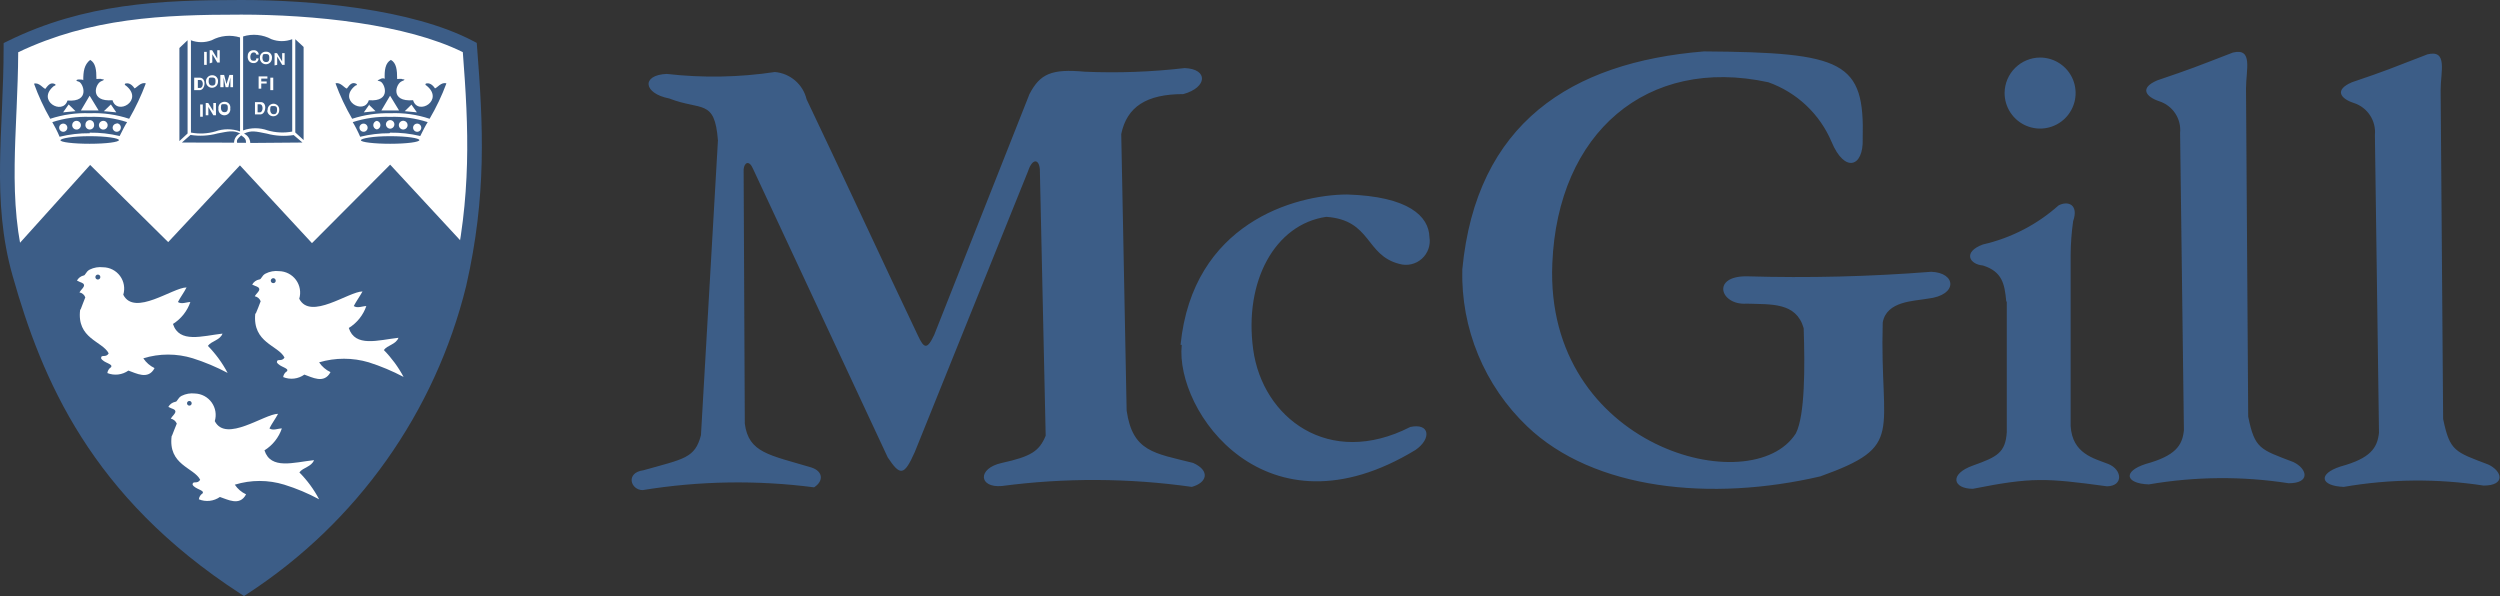 <svg width="151" height="36" viewBox="0 0 151 36" fill="none" xmlns="http://www.w3.org/2000/svg"><rect x="0" y="0" width="151" height="36" fill="#333333" stroke="none"/><path fill-rule="evenodd" clip-rule="evenodd" d="M123.222 3.476C123.647 3.476 124.063 3.602 124.416 3.839C124.769 4.075 125.044 4.411 125.206 4.804C125.367 5.197 125.409 5.629 125.325 6.046C125.24 6.463 125.034 6.845 124.733 7.144C124.431 7.443 124.047 7.646 123.63 7.727C123.213 7.808 122.781 7.763 122.389 7.597C121.998 7.432 121.664 7.155 121.431 6.8C121.197 6.445 121.074 6.028 121.078 5.603C121.085 5.038 121.313 4.499 121.715 4.101C122.116 3.703 122.657 3.478 123.222 3.476ZM143.691 26.134C143.594 27.069 143.161 27.687 141.378 28.173C139.975 28.623 140.151 29.355 141.564 29.408C144.356 28.924 147.209 28.898 150.01 29.329C151.361 29.329 151.131 28.446 150.293 28.058C148.289 27.29 147.971 27.272 147.565 25.304L147.415 5.453C147.415 4.315 147.857 2.982 146.621 3.282C144.335 4.165 144.141 4.262 142.058 4.968C140.963 5.436 141.378 5.965 142.173 6.221C142.573 6.35 142.918 6.612 143.149 6.964C143.38 7.315 143.484 7.735 143.444 8.154L143.691 26.134ZM131.908 25.984C131.819 26.919 131.378 27.537 129.604 28.023C128.201 28.473 128.368 29.205 129.789 29.258C132.582 28.777 135.435 28.753 138.236 29.188C139.578 29.188 139.357 28.305 138.519 27.908C136.515 27.14 136.188 27.122 135.791 25.163L135.659 5.347C135.659 4.2 136.1 2.876 134.864 3.176C132.578 4.059 132.384 4.147 130.301 4.853C129.198 5.321 129.622 5.85 130.416 6.115C130.815 6.243 131.158 6.503 131.388 6.854C131.618 7.204 131.72 7.623 131.678 8.039L131.908 25.984ZM121.175 18.172C121.078 17.166 120.945 16.407 119.771 16.036C118.942 15.966 118.545 15.215 119.771 14.765C121.467 14.377 123.037 13.567 124.335 12.409C124.899 12.108 125.57 12.347 125.217 13.362C125.122 14.034 125.072 14.713 125.067 15.392V25.728C125.164 27.413 126.488 27.687 127.336 28.023C128.183 28.358 128.271 29.355 127.265 29.373C123.549 28.87 122.737 28.817 119.162 29.523C117.962 29.523 117.706 28.64 119.162 28.12C120.619 27.599 121.131 27.352 121.21 26.098V18.252L121.175 18.172ZM88.323 16.274C89.162 7.448 94.881 3.759 102.922 3.105C111.404 3.167 112.631 3.723 112.507 8.401C112.56 10.087 111.422 10.476 110.627 8.569C110.275 7.736 109.753 6.986 109.095 6.366C108.437 5.746 107.658 5.27 106.806 4.968C99.471 3.379 94.078 8.022 93.76 15.921C93.292 27.069 105.861 30.326 108.474 26.169C109.021 25.083 109.021 22.197 108.942 19.823C108.491 18.243 106.973 18.393 105.499 18.34C103.91 18.455 103.337 16.672 105.499 16.689C109.217 16.799 112.939 16.707 116.647 16.416C118.165 16.469 118.28 17.837 116.426 18.04C115.623 18.19 113.946 18.172 113.717 19.479C113.522 26.257 115.12 26.919 109.948 28.773C103.354 30.309 96.258 29.594 92.242 25.754C90.964 24.535 89.955 23.061 89.28 21.429C88.605 19.796 88.279 18.041 88.323 16.274ZM71.306 20.829C72.039 13.485 78.199 11.764 81.359 11.747C85.11 11.861 86.302 13.079 86.337 14.315C86.378 14.555 86.358 14.802 86.277 15.032C86.197 15.262 86.059 15.468 85.877 15.63C85.696 15.793 85.476 15.906 85.238 15.96C85.001 16.014 84.753 16.007 84.519 15.939C82.454 15.418 82.851 13.291 80.106 13.097C77.008 13.547 75.128 16.989 75.693 21.111C76.258 25.233 80.256 28.305 85.181 25.789C86.373 25.534 86.47 26.504 85.499 27.175C76.452 32.683 70.962 24.836 71.377 20.829H71.306ZM43.362 8.472C43.168 5.948 42.373 6.707 40.423 5.948C38.852 5.647 38.719 4.527 40.273 4.465C42.445 4.714 44.642 4.675 46.804 4.35C47.256 4.389 47.684 4.57 48.028 4.866C48.372 5.162 48.614 5.559 48.719 6.001C50.67 10.078 53.503 16.204 55.454 20.291C55.798 21.014 55.984 21.173 56.425 20.229L62.18 5.683C62.824 4.447 63.521 4.147 65.534 4.332C67.543 4.418 69.556 4.344 71.553 4.112C72.992 4.165 72.93 5.286 71.474 5.683C69.241 5.683 68.067 6.451 67.723 8.092L68.049 24.801C68.411 27.29 69.717 27.369 72.065 27.961C73.124 28.437 72.895 29.161 71.986 29.408C68.181 28.87 64.321 28.852 60.511 29.355C59.108 29.479 59.02 28.287 60.511 27.961C62.277 27.572 62.771 27.255 63.159 26.319L62.806 10.211C62.745 9.575 62.347 9.575 62.1 10.325L55.251 27.308C54.607 28.755 54.368 28.755 53.618 27.625L45.498 10.228C45.251 9.628 44.951 9.822 44.915 10.228L44.986 25.586C45.215 27.352 46.46 27.475 49.002 28.234C49.717 28.464 49.761 29.055 49.17 29.435C45.729 28.988 42.241 29.045 38.816 29.602C38.093 29.602 37.757 28.552 38.869 28.402C41.314 27.714 41.976 27.678 42.338 26.284L43.362 8.507V8.472Z" fill="#3C5D87"/><path fill-rule="evenodd" clip-rule="evenodd" d="M1.19 16.546C-0.09 12.053 0.66 7.896 0.66 2.874C5.205 0.641 9.707 0.438 14.579 0.438C18.798 0.438 24.773 0.976 28.375 2.865C28.745 7.605 28.957 11.771 27.73 17.155C25.879 24.687 21.235 31.234 14.738 35.47C5.85 29.697 2.937 22.715 1.19 16.546Z" fill="white"/><path fill-rule="evenodd" clip-rule="evenodd" d="M1.1 3.155C1.094 4.32 1.05 5.438 1.004 6.52C0.998 6.651 0.992 6.782 0.986 6.913C0.942 7.942 0.898 8.936 0.886 9.918C0.859 12.126 0.99 14.24 1.614 16.429L1.614 16.429C3.329 22.485 6.16 29.284 14.737 34.946C21.014 30.767 25.499 24.385 27.301 17.057C28.49 11.835 28.311 7.775 27.954 3.149C26.241 2.3 23.995 1.736 21.643 1.383C19.198 1.016 16.672 0.883 14.579 0.883C9.803 0.883 5.464 1.081 1.1 3.155ZM0.465 2.481C5.109 0.2 9.701 0 14.579 0C16.705 0 19.276 0.136 21.774 0.51C24.265 0.884 26.715 1.5 28.579 2.478L28.795 2.591L28.814 2.834C29.186 7.584 29.403 11.805 28.16 17.257L28.159 17.264L28.159 17.264C26.281 24.905 21.57 31.546 14.979 35.843L14.738 36L14.497 35.844C5.487 29.991 2.529 22.897 0.765 16.67C0.109 14.366 -0.024 12.156 0.003 9.907C0.016 8.911 0.06 7.901 0.105 6.874C0.11 6.744 0.116 6.613 0.122 6.482C0.172 5.316 0.219 4.123 0.219 2.877V2.603L0.465 2.481Z" fill="#3C5D87"/><path fill-rule="evenodd" clip-rule="evenodd" d="M5.445 9.963L0.775 15.144C1.635 19.309 3.312 23.262 5.709 26.776C8.105 30.289 11.175 33.292 14.739 35.613C24.589 28.896 27.625 19.557 28.216 14.968L23.565 9.945L18.843 14.685L14.492 9.989L10.158 14.623L5.445 9.963Z" fill="#3C5D87"/><path fill-rule="evenodd" clip-rule="evenodd" d="M5.418 6.839C6.226 6.805 7.033 6.919 7.801 7.174C8.194 6.491 8.531 5.777 8.807 5.038C8.516 4.932 8.242 5.312 8.127 5.338C7.915 5.021 7.712 5.021 7.606 5.038C7.501 5.056 7.527 5.144 7.606 5.171C8.71 6.053 7.077 7.007 6.794 6.053C5.391 6.168 5.753 5.047 6.115 4.906C6.477 4.765 6.115 4.8 6.115 4.773C6.115 4.747 5.85 4.773 5.824 4.773C5.824 4.226 5.779 3.803 5.444 3.617C5.082 3.917 5.029 4.306 5.029 4.853C5.029 4.8 4.844 4.8 4.756 4.8C4.667 4.8 4.491 4.862 4.756 4.932C5.02 5.003 5.479 6.186 4.076 6.071C3.793 6.998 2.161 6.071 3.264 5.188C3.334 5.188 3.432 5.109 3.264 5.056C3.096 5.003 2.955 5.056 2.743 5.365C2.628 5.365 2.355 4.95 2.055 5.056C2.32 5.789 2.647 6.498 3.034 7.174C3.803 6.922 4.61 6.808 5.418 6.839ZM5.418 8.013C6.027 8.005 6.635 8.073 7.227 8.216C7.35 7.969 7.562 7.545 7.677 7.377C6.948 7.14 6.183 7.033 5.418 7.059C4.652 7.033 3.887 7.14 3.158 7.377C3.264 7.554 3.485 7.969 3.599 8.26C4.194 8.114 4.805 8.042 5.418 8.048V8.013ZM6.697 6.309L7.024 6.786L6.274 6.715L6.697 6.309ZM6.247 7.298C6.194 7.296 6.142 7.31 6.097 7.339C6.052 7.367 6.017 7.408 5.996 7.457C5.974 7.506 5.968 7.56 5.978 7.612C5.988 7.664 6.014 7.712 6.051 7.75C6.089 7.787 6.137 7.813 6.189 7.823C6.241 7.833 6.295 7.827 6.344 7.805C6.393 7.784 6.434 7.749 6.462 7.704C6.491 7.659 6.505 7.607 6.503 7.554C6.501 7.487 6.473 7.423 6.426 7.375C6.378 7.328 6.314 7.3 6.247 7.298ZM7.042 7.466C6.993 7.467 6.946 7.483 6.907 7.511C6.867 7.54 6.837 7.579 6.82 7.624C6.802 7.669 6.799 7.719 6.809 7.766C6.82 7.813 6.844 7.857 6.879 7.89C6.914 7.924 6.958 7.947 7.005 7.955C7.053 7.964 7.102 7.959 7.147 7.94C7.192 7.921 7.23 7.889 7.256 7.849C7.283 7.809 7.297 7.761 7.298 7.713C7.3 7.678 7.295 7.643 7.283 7.611C7.271 7.578 7.253 7.548 7.229 7.523C7.205 7.498 7.175 7.478 7.143 7.465C7.111 7.453 7.076 7.447 7.042 7.448V7.466ZM5.418 8.684C4.42 8.684 3.652 8.586 3.652 8.472C3.652 8.357 4.394 8.225 5.418 8.225C6.441 8.225 7.183 8.348 7.183 8.463C7.183 8.578 6.441 8.684 5.418 8.684ZM5.418 7.254C5.486 7.254 5.552 7.28 5.602 7.328C5.651 7.376 5.68 7.441 5.682 7.51C5.689 7.548 5.688 7.587 5.678 7.625C5.668 7.662 5.65 7.697 5.625 7.727C5.601 7.757 5.57 7.781 5.534 7.798C5.499 7.814 5.461 7.823 5.422 7.823C5.383 7.823 5.345 7.814 5.31 7.798C5.274 7.781 5.243 7.757 5.218 7.727C5.194 7.697 5.176 7.662 5.166 7.625C5.156 7.587 5.154 7.548 5.162 7.51C5.164 7.442 5.191 7.379 5.239 7.331C5.287 7.284 5.35 7.256 5.418 7.254ZM4.614 7.298C4.667 7.296 4.72 7.31 4.765 7.339C4.81 7.367 4.845 7.408 4.866 7.457C4.887 7.506 4.893 7.56 4.883 7.612C4.873 7.664 4.848 7.712 4.81 7.75C4.773 7.787 4.725 7.813 4.673 7.823C4.62 7.833 4.566 7.827 4.518 7.805C4.469 7.784 4.428 7.749 4.399 7.704C4.371 7.659 4.357 7.607 4.358 7.554C4.361 7.487 4.388 7.423 4.436 7.375C4.483 7.328 4.547 7.3 4.614 7.298ZM3.82 7.466C3.885 7.466 3.948 7.492 3.995 7.538C4.041 7.584 4.067 7.647 4.067 7.713C4.067 7.778 4.041 7.841 3.995 7.887C3.948 7.934 3.885 7.96 3.82 7.96C3.754 7.96 3.692 7.934 3.645 7.887C3.599 7.841 3.573 7.778 3.573 7.713C3.573 7.647 3.599 7.584 3.645 7.538C3.692 7.492 3.754 7.466 3.82 7.466ZM5.418 5.788L5.956 6.671H4.888L5.409 5.788H5.418ZM4.147 6.309L3.811 6.786L4.561 6.715L4.147 6.309Z" fill="#3C5D87"/><path fill-rule="evenodd" clip-rule="evenodd" d="M23.565 6.839C24.373 6.804 25.181 6.917 25.948 7.174C26.348 6.493 26.688 5.779 26.963 5.038C26.663 4.932 26.398 5.312 26.274 5.338C26.063 5.021 25.86 5.021 25.762 5.038C25.665 5.056 25.683 5.144 25.762 5.171C26.857 6.053 25.233 7.007 24.95 6.053C23.538 6.168 23.909 5.047 24.271 4.906C24.633 4.765 24.271 4.8 24.271 4.773C24.271 4.747 24.006 4.773 23.988 4.773C23.988 4.226 23.944 3.803 23.609 3.617C23.273 3.803 23.212 4.235 23.238 4.782C23.238 4.703 23.044 4.72 22.956 4.782C22.867 4.844 22.682 4.844 22.956 4.915C23.229 4.985 23.688 6.168 22.276 6.053C21.994 6.98 20.361 6.053 21.464 5.171C21.535 5.171 21.632 5.091 21.464 5.038C21.296 4.985 21.164 5.038 20.952 5.347C20.829 5.347 20.555 4.932 20.264 5.038C20.536 5.778 20.873 6.493 21.27 7.174C22.01 6.933 22.786 6.82 23.565 6.839ZM23.565 8.013C24.177 8.004 24.788 8.072 25.383 8.216C25.506 7.969 25.718 7.545 25.833 7.377C25.101 7.141 24.334 7.033 23.565 7.059C22.799 7.033 22.034 7.141 21.305 7.377C21.42 7.554 21.632 7.969 21.755 8.26C22.333 8.118 22.926 8.046 23.521 8.048L23.565 8.013ZM24.845 6.309L25.18 6.786L24.447 6.715L24.862 6.309H24.845ZM24.403 7.298C24.365 7.291 24.326 7.292 24.288 7.302C24.25 7.312 24.216 7.33 24.186 7.355C24.156 7.38 24.132 7.411 24.115 7.446C24.099 7.481 24.09 7.519 24.09 7.558C24.09 7.597 24.099 7.635 24.115 7.671C24.132 7.706 24.156 7.737 24.186 7.762C24.216 7.787 24.25 7.805 24.288 7.814C24.326 7.824 24.365 7.826 24.403 7.819C24.464 7.807 24.519 7.775 24.559 7.728C24.598 7.68 24.62 7.62 24.62 7.558C24.62 7.496 24.598 7.436 24.559 7.389C24.519 7.341 24.464 7.309 24.403 7.298ZM25.198 7.466C25.132 7.466 25.069 7.492 25.023 7.538C24.977 7.584 24.95 7.647 24.95 7.713C24.95 7.778 24.977 7.841 25.023 7.887C25.069 7.934 25.132 7.96 25.198 7.96C25.263 7.96 25.326 7.934 25.372 7.887C25.419 7.841 25.445 7.778 25.445 7.713C25.445 7.647 25.419 7.584 25.372 7.538C25.326 7.492 25.263 7.466 25.198 7.466ZM23.565 8.684C22.576 8.684 21.799 8.586 21.799 8.472C21.799 8.357 22.532 8.225 23.565 8.225C24.597 8.225 25.33 8.348 25.33 8.463C25.33 8.578 24.589 8.684 23.565 8.684ZM23.565 7.254C23.633 7.254 23.698 7.281 23.746 7.329C23.794 7.377 23.821 7.442 23.821 7.51C23.821 7.578 23.794 7.644 23.746 7.694C23.698 7.743 23.633 7.772 23.565 7.774C23.497 7.77 23.433 7.741 23.386 7.692C23.338 7.643 23.311 7.578 23.309 7.51C23.311 7.442 23.339 7.379 23.386 7.331C23.434 7.284 23.497 7.256 23.565 7.254ZM22.762 7.298C22.822 7.309 22.877 7.341 22.917 7.389C22.956 7.436 22.978 7.496 22.978 7.558C22.978 7.62 22.956 7.68 22.917 7.728C22.877 7.775 22.822 7.807 22.762 7.819C22.701 7.807 22.646 7.775 22.606 7.728C22.567 7.68 22.545 7.62 22.545 7.558C22.545 7.496 22.567 7.436 22.606 7.389C22.646 7.341 22.701 7.309 22.762 7.298ZM21.958 7.466C22.007 7.466 22.055 7.48 22.096 7.507C22.136 7.534 22.168 7.573 22.187 7.618C22.205 7.663 22.21 7.713 22.201 7.761C22.191 7.809 22.168 7.853 22.133 7.887C22.099 7.922 22.055 7.946 22.006 7.955C21.959 7.965 21.909 7.96 21.864 7.941C21.819 7.922 21.78 7.891 21.753 7.85C21.726 7.809 21.711 7.762 21.711 7.713C21.711 7.647 21.737 7.584 21.784 7.538C21.83 7.492 21.893 7.466 21.958 7.466ZM23.565 5.788L24.103 6.671H23.035L23.556 5.788H23.565ZM22.311 6.309L21.976 6.786L22.682 6.715L22.267 6.309H22.311Z" fill="#3C5D87"/><path fill-rule="evenodd" clip-rule="evenodd" d="M4.869 18.694C4.931 18.543 5.09 18.102 5.152 17.961C5.125 17.884 5.078 17.816 5.016 17.763C4.954 17.71 4.879 17.675 4.798 17.661C4.869 17.52 5.116 17.334 5.072 17.202C5.028 17.069 4.904 17.087 4.648 16.946C4.688 16.873 4.742 16.809 4.808 16.757C4.873 16.706 4.948 16.668 5.028 16.646C5.169 16.646 5.169 16.416 5.416 16.284C5.668 16.159 5.95 16.11 6.228 16.143C6.428 16.145 6.624 16.194 6.802 16.285C6.979 16.377 7.133 16.508 7.251 16.669C7.369 16.829 7.448 17.016 7.482 17.212C7.516 17.409 7.504 17.611 7.446 17.802C8.117 19.135 10.447 17.361 11.268 17.361C11.118 17.661 10.889 17.961 10.747 18.243C10.968 18.393 11.268 18.243 11.498 18.243C11.309 18.791 10.938 19.259 10.447 19.567C10.827 20.75 12.213 20.291 13.44 20.15C13.289 20.556 12.769 20.591 12.557 20.891C13.03 21.376 13.432 21.925 13.748 22.524C13.076 22.168 12.373 21.873 11.648 21.642C10.673 21.341 9.63 21.341 8.656 21.642C8.824 21.897 9.059 22.101 9.335 22.233C8.956 22.974 8.205 22.533 7.755 22.383C7.573 22.512 7.361 22.593 7.139 22.619C6.917 22.645 6.692 22.616 6.484 22.533C6.493 22.461 6.517 22.393 6.555 22.332C6.593 22.27 6.644 22.219 6.705 22.18C6.855 21.968 6.255 21.933 6.105 21.642C6.105 21.368 6.396 21.642 6.564 21.341C6.184 20.6 4.613 20.459 4.843 18.694H4.869ZM5.911 16.584C5.95 16.584 5.989 16.6 6.017 16.628C6.045 16.656 6.061 16.694 6.061 16.734C6.061 16.774 6.045 16.812 6.017 16.84C5.989 16.868 5.95 16.884 5.911 16.884C5.871 16.884 5.833 16.868 5.804 16.84C5.776 16.812 5.761 16.774 5.761 16.734C5.761 16.694 5.776 16.656 5.804 16.628C5.833 16.6 5.871 16.584 5.911 16.584Z" fill="white"/><path fill-rule="evenodd" clip-rule="evenodd" d="M15.453 18.928C15.524 18.787 15.683 18.345 15.744 18.195C15.716 18.119 15.668 18.052 15.607 17.999C15.545 17.947 15.471 17.911 15.391 17.895C15.453 17.754 15.709 17.569 15.656 17.436C15.603 17.304 15.497 17.321 15.232 17.189C15.276 17.11 15.337 17.041 15.41 16.987C15.483 16.934 15.567 16.897 15.656 16.88C15.797 16.88 15.797 16.651 16.036 16.527C16.288 16.396 16.574 16.344 16.857 16.377C17.056 16.381 17.253 16.431 17.43 16.523C17.608 16.616 17.761 16.748 17.879 16.909C17.997 17.071 18.076 17.257 18.11 17.454C18.144 17.651 18.132 17.854 18.075 18.045C18.745 19.369 21.067 17.604 21.896 17.604C21.737 17.895 21.517 18.195 21.367 18.486C21.596 18.637 21.896 18.486 22.126 18.486C21.937 19.037 21.562 19.505 21.067 19.81C21.446 20.993 22.832 20.543 24.068 20.402C23.918 20.808 23.397 20.843 23.185 21.143C23.658 21.625 24.059 22.172 24.377 22.767C23.704 22.412 23.001 22.116 22.276 21.885C21.296 21.595 20.254 21.595 19.275 21.885C19.446 22.141 19.684 22.346 19.963 22.476C19.575 23.217 18.834 22.776 18.383 22.626C18.2 22.757 17.987 22.84 17.763 22.866C17.539 22.892 17.312 22.861 17.104 22.776C17.113 22.704 17.138 22.634 17.178 22.573C17.218 22.512 17.271 22.461 17.333 22.423C17.483 22.22 16.883 22.176 16.724 21.885C16.724 21.62 17.015 21.885 17.183 21.593C16.803 20.852 15.241 20.711 15.418 18.945L15.453 18.928ZM16.503 16.801C16.543 16.801 16.581 16.816 16.61 16.845C16.638 16.873 16.654 16.911 16.654 16.951C16.655 16.971 16.652 16.991 16.645 17.01C16.638 17.028 16.627 17.045 16.612 17.06C16.598 17.074 16.581 17.085 16.562 17.092C16.544 17.099 16.523 17.102 16.503 17.101C16.484 17.101 16.464 17.097 16.446 17.089C16.428 17.082 16.411 17.071 16.397 17.057C16.383 17.043 16.372 17.026 16.365 17.008C16.357 16.99 16.353 16.97 16.353 16.951C16.355 16.912 16.372 16.875 16.4 16.847C16.427 16.819 16.464 16.803 16.503 16.801Z" fill="white"/><path fill-rule="evenodd" clip-rule="evenodd" d="M10.387 26.319C10.448 26.177 10.607 25.736 10.678 25.586C10.647 25.51 10.597 25.443 10.534 25.391C10.471 25.339 10.396 25.302 10.316 25.286C10.387 25.145 10.634 24.959 10.59 24.827C10.546 24.694 10.422 24.712 10.166 24.58C10.208 24.501 10.267 24.432 10.339 24.379C10.411 24.326 10.493 24.289 10.581 24.271C10.722 24.271 10.722 24.041 10.969 23.909C11.22 23.784 11.503 23.735 11.781 23.768C11.979 23.776 12.172 23.828 12.346 23.922C12.52 24.016 12.671 24.149 12.786 24.31C12.9 24.471 12.977 24.656 13.01 24.851C13.042 25.046 13.03 25.246 12.973 25.436C13.644 26.76 15.974 24.994 16.795 24.994C16.645 25.286 16.415 25.586 16.274 25.877C16.494 26.027 16.795 25.877 17.024 25.877C16.838 26.427 16.466 26.895 15.974 27.201C16.353 28.384 17.739 27.925 18.966 27.793C18.816 28.198 18.295 28.234 18.083 28.534C18.558 29.013 18.96 29.561 19.275 30.158C18.605 29.796 17.901 29.501 17.174 29.275C16.199 28.975 15.157 28.975 14.182 29.275C14.351 29.528 14.586 29.73 14.862 29.858C14.482 30.599 13.732 30.158 13.282 30.017C13.099 30.145 12.886 30.225 12.664 30.25C12.442 30.274 12.217 30.243 12.011 30.158C12.019 30.086 12.043 30.018 12.081 29.957C12.119 29.895 12.171 29.844 12.231 29.805C12.39 29.602 11.781 29.558 11.631 29.275C11.631 29.002 11.922 29.275 12.09 28.975C11.711 28.234 10.139 28.093 10.369 26.327L10.387 26.319ZM11.437 24.218C11.475 24.218 11.51 24.233 11.537 24.259C11.563 24.286 11.578 24.322 11.578 24.359C11.578 24.396 11.563 24.432 11.537 24.459C11.51 24.485 11.475 24.5 11.437 24.5C11.4 24.5 11.364 24.485 11.337 24.459C11.311 24.432 11.296 24.396 11.296 24.359C11.296 24.322 11.311 24.286 11.337 24.259C11.364 24.233 11.4 24.218 11.437 24.218Z" fill="white"/><path fill-rule="evenodd" clip-rule="evenodd" d="M14.569 8.176C14.358 8.37 14.278 8.441 14.322 8.626H14.861C14.861 8.423 14.808 8.335 14.569 8.176ZM17.65 2.368C17.246 2.522 16.8 2.522 16.396 2.368C16.137 2.228 15.851 2.141 15.557 2.112C15.263 2.083 14.966 2.113 14.684 2.201V7.876C15.163 7.703 15.688 7.703 16.167 7.876C16.649 8.015 17.157 8.039 17.65 7.947V2.368ZM17.835 2.368L18.338 2.836V8.459L17.835 8V2.368ZM18.268 8.609L17.738 8.158C17.197 8.243 16.643 8.213 16.114 8.07C15.452 7.938 15.178 7.858 14.737 8.07C14.847 8.12 14.941 8.199 15.008 8.298C15.075 8.398 15.113 8.515 15.117 8.635L18.268 8.609ZM10.986 8.609L11.507 8.15C12.048 8.235 12.602 8.205 13.131 8.061C13.802 7.938 14.075 7.849 14.508 8.061C14.398 8.108 14.305 8.185 14.239 8.284C14.173 8.383 14.138 8.499 14.137 8.617L10.986 8.609ZM11.33 2.43L10.836 2.898V8.52L11.33 8.061V2.412V2.43ZM11.524 2.43C11.931 2.586 12.38 2.586 12.787 2.43C13.046 2.29 13.332 2.203 13.626 2.174C13.92 2.145 14.217 2.175 14.499 2.262V7.938C14.017 7.765 13.489 7.765 13.007 7.938C12.528 8.077 12.023 8.101 11.533 8.008V2.368L11.524 2.43Z" fill="#3C5D87"/><path fill-rule="evenodd" clip-rule="evenodd" d="M14.968 3.404C14.961 3.356 14.965 3.307 14.98 3.261C14.994 3.215 15.019 3.173 15.052 3.137C15.085 3.102 15.125 3.074 15.17 3.056C15.215 3.038 15.264 3.03 15.312 3.034C15.351 3.029 15.39 3.032 15.427 3.043C15.464 3.053 15.499 3.072 15.528 3.097C15.558 3.122 15.583 3.152 15.6 3.187C15.618 3.222 15.628 3.26 15.63 3.298H15.48C15.479 3.279 15.474 3.26 15.465 3.243C15.456 3.225 15.444 3.21 15.429 3.198C15.414 3.185 15.397 3.176 15.378 3.17C15.36 3.165 15.34 3.163 15.321 3.166C15.206 3.166 15.118 3.272 15.118 3.431C15.118 3.59 15.188 3.669 15.303 3.669C15.418 3.669 15.471 3.669 15.48 3.528H15.621C15.62 3.568 15.611 3.607 15.594 3.643C15.577 3.679 15.553 3.711 15.523 3.738C15.493 3.764 15.459 3.784 15.421 3.797C15.383 3.809 15.343 3.814 15.303 3.81C15.109 3.81 14.95 3.669 14.959 3.395L14.968 3.404ZM15.7 3.537C15.691 3.484 15.694 3.43 15.708 3.378C15.723 3.326 15.749 3.279 15.785 3.239C15.82 3.199 15.865 3.168 15.914 3.147C15.964 3.127 16.018 3.118 16.071 3.122C16.122 3.12 16.172 3.129 16.219 3.149C16.266 3.169 16.308 3.199 16.341 3.237C16.375 3.275 16.4 3.32 16.414 3.369C16.429 3.417 16.432 3.469 16.424 3.519C16.424 3.615 16.386 3.707 16.318 3.775C16.25 3.843 16.158 3.881 16.062 3.881C15.966 3.881 15.874 3.843 15.806 3.775C15.739 3.707 15.7 3.615 15.7 3.519V3.537ZM15.85 3.475C15.85 3.616 15.903 3.748 16.071 3.748C16.239 3.748 16.265 3.643 16.265 3.51C16.265 3.378 16.265 3.263 16.071 3.263C15.877 3.263 15.877 3.263 15.85 3.475ZM16.583 3.951V3.21H16.733L17.042 3.713V3.21H17.192V3.916H17.042L16.742 3.413V3.916L16.583 3.951ZM15.621 5.355V4.613H16.151V4.746H15.78V4.922H16.106V5.046H15.78V5.355H15.621ZM16.327 5.443V4.693H16.504V5.443H16.327ZM15.762 6.908H15.4V6.167H15.753C16.151 6.167 16.071 6.873 15.753 6.908H15.762ZM15.55 6.785H15.7C15.903 6.785 15.921 6.299 15.7 6.299H15.559V6.785H15.55ZM16.168 6.679C16.161 6.629 16.164 6.579 16.177 6.53C16.19 6.482 16.213 6.437 16.245 6.398C16.276 6.359 16.316 6.327 16.36 6.304C16.405 6.281 16.453 6.267 16.504 6.264C16.555 6.262 16.605 6.272 16.652 6.292C16.7 6.311 16.742 6.341 16.776 6.379C16.811 6.417 16.836 6.462 16.852 6.51C16.867 6.559 16.872 6.611 16.865 6.661C16.865 6.757 16.827 6.849 16.759 6.917C16.692 6.985 16.599 7.023 16.504 7.023C16.408 7.023 16.316 6.985 16.248 6.917C16.18 6.849 16.142 6.757 16.142 6.661L16.168 6.679ZM16.318 6.626C16.318 6.758 16.371 6.899 16.53 6.899C16.689 6.899 16.733 6.794 16.733 6.652C16.733 6.511 16.733 6.405 16.53 6.405C16.327 6.405 16.336 6.405 16.318 6.626ZM12.329 3.916V3.131H12.488V3.916H12.329ZM12.664 3.828V3.034H12.814L13.123 3.537V3.034H13.273V3.775H13.123L12.823 3.272V3.775L12.664 3.828ZM12.09 5.443H11.729V4.693H12.09C12.488 4.746 12.399 5.399 12.09 5.443ZM11.879 5.311H12.09C12.293 5.311 12.311 4.834 12.09 4.834H11.949V5.311H11.879ZM12.443 4.958C12.437 4.905 12.442 4.852 12.458 4.802C12.474 4.752 12.5 4.706 12.535 4.667C12.57 4.627 12.613 4.596 12.661 4.575C12.709 4.553 12.761 4.542 12.814 4.543C12.865 4.541 12.915 4.55 12.962 4.57C13.009 4.59 13.051 4.62 13.084 4.658C13.118 4.696 13.143 4.741 13.157 4.79C13.172 4.839 13.175 4.89 13.167 4.94C13.167 5.036 13.129 5.128 13.061 5.196C12.993 5.264 12.901 5.302 12.805 5.302C12.709 5.302 12.617 5.264 12.549 5.196C12.482 5.128 12.443 5.036 12.443 4.94V4.958ZM12.602 4.905C12.602 5.037 12.646 5.17 12.814 5.17C12.982 5.17 13.017 5.072 13.017 4.931C13.017 4.79 13.017 4.684 12.814 4.684C12.611 4.684 12.62 4.684 12.602 4.905ZM13.308 5.267V4.525H13.538L13.679 5.081L13.856 4.525H14.076V5.267H13.917V4.675L13.794 5.267H13.626L13.503 4.675V5.267H13.308ZM12.09 7.05V6.308H12.249V7.05H12.09ZM12.426 6.961V6.22H12.576L12.885 6.714V6.22H13.044V6.961H12.885L12.585 6.458V6.961H12.426ZM13.194 6.564C13.186 6.512 13.19 6.46 13.204 6.409C13.219 6.359 13.245 6.313 13.279 6.273C13.313 6.234 13.356 6.202 13.404 6.181C13.451 6.159 13.503 6.149 13.556 6.149C13.607 6.146 13.658 6.154 13.706 6.173C13.753 6.193 13.796 6.223 13.83 6.261C13.864 6.299 13.889 6.345 13.902 6.395C13.916 6.444 13.918 6.496 13.909 6.546C13.917 6.598 13.914 6.651 13.899 6.701C13.885 6.752 13.86 6.798 13.826 6.838C13.792 6.878 13.75 6.91 13.703 6.931C13.655 6.953 13.603 6.965 13.551 6.965C13.499 6.965 13.447 6.953 13.4 6.931C13.352 6.91 13.31 6.878 13.276 6.838C13.242 6.798 13.217 6.752 13.203 6.701C13.189 6.651 13.185 6.598 13.194 6.546V6.564ZM13.344 6.511C13.344 6.644 13.397 6.776 13.556 6.776C13.714 6.776 13.759 6.679 13.759 6.538C13.759 6.396 13.759 6.29 13.556 6.29C13.353 6.29 13.361 6.29 13.344 6.511Z" fill="white"/></svg>